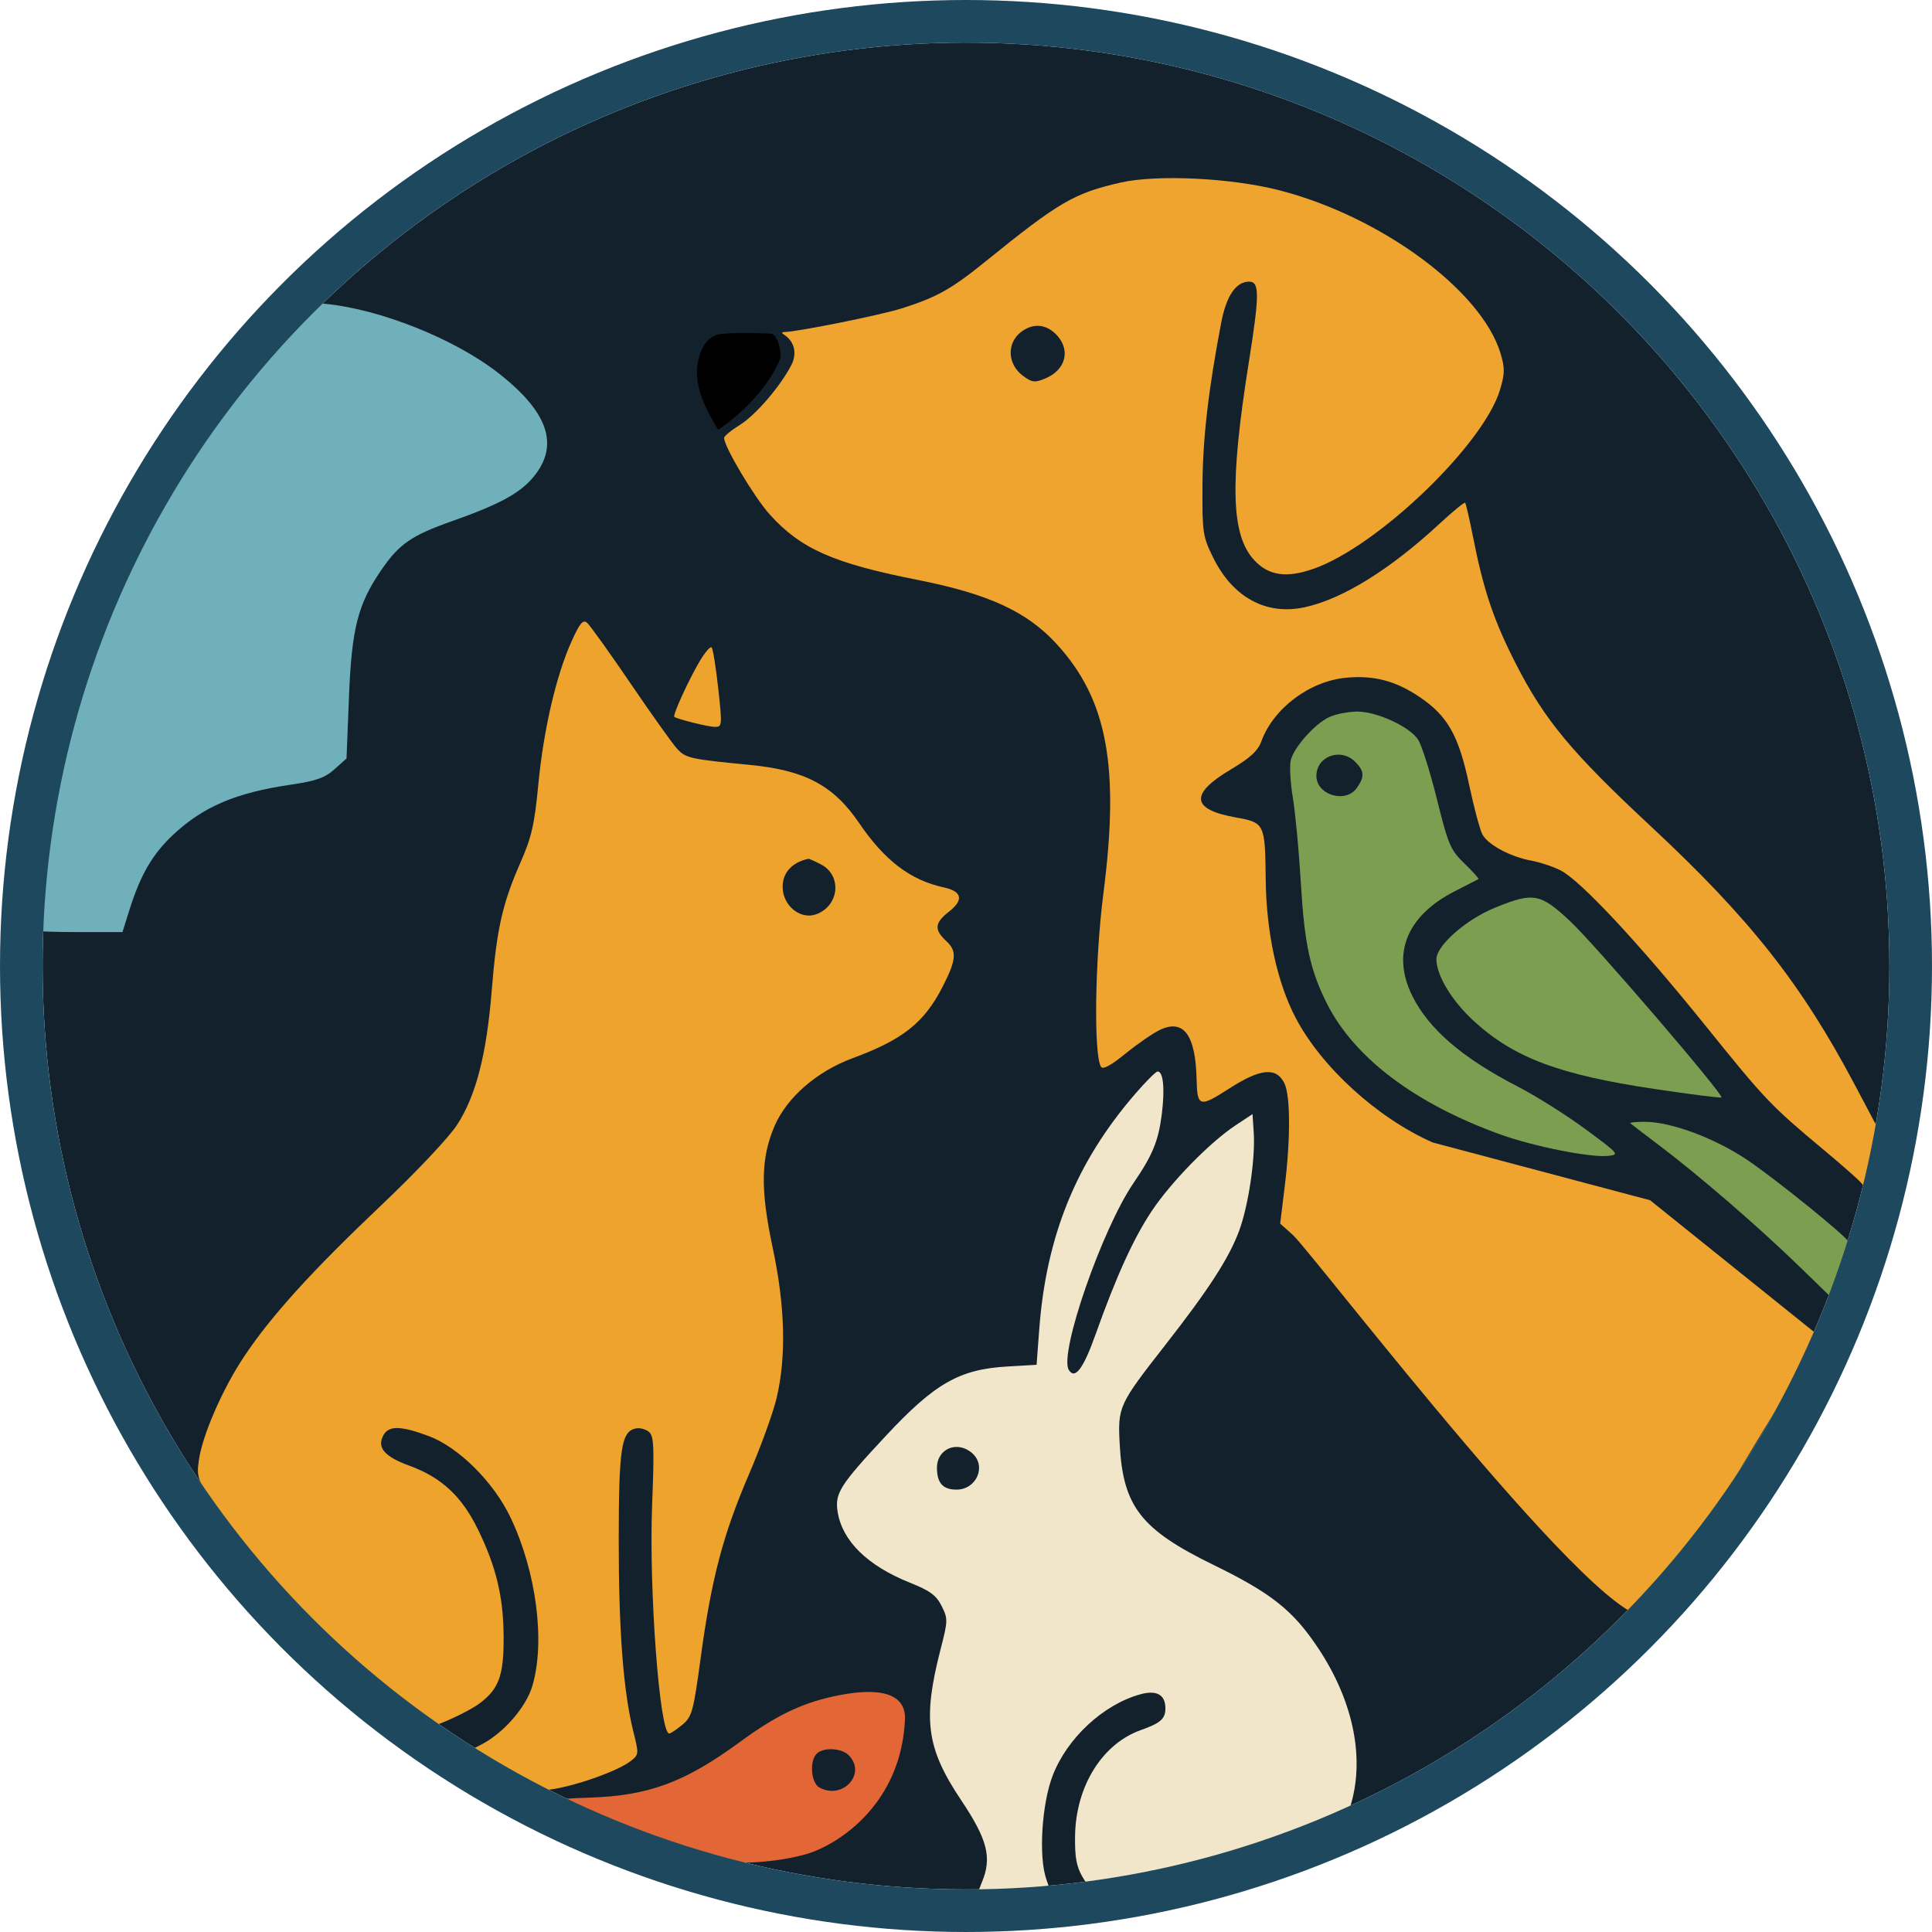 <svg width="499" height="499" viewBox="0 0 499 499" fill="none" xmlns="http://www.w3.org/2000/svg">
<circle cx="249.5" cy="249.5" r="238.5" fill="#13212D"/>
<path d="M424.795 289.74C431.595 289.74 442.937 293.962 451.3 299.605C458.686 304.589 476.325 318.84 477.538 320.802C477.855 321.317 477.102 324.886 475.863 328.732L473.611 335.727L464.555 326.93C454.227 316.897 438.763 303.541 428.5 295.79C424.65 292.883 421.313 290.332 421.083 290.122C420.855 289.912 422.526 289.74 424.795 289.74ZM350.5 183.789C355.55 183.752 364.061 187.657 366.267 191.024C367.193 192.438 369.382 199.364 371.133 206.417C374.066 218.238 374.623 219.539 378.263 223.052C380.435 225.147 382.052 226.948 381.856 227.052C381.66 227.156 378.867 228.59 375.649 230.24C363.322 236.56 359.37 246.378 364.78 257.24C369.069 265.852 377.733 273.287 392.109 280.693C396.724 283.071 404.535 287.991 409.466 291.628C418.26 298.114 418.371 298.247 415.227 298.553C410.666 298.997 396.134 296.104 387.688 293.07C365.576 285.126 349.81 273.259 342.743 259.24C338.393 250.609 336.922 243.848 335.998 228.24C335.51 219.99 334.577 210.019 333.924 206.082C333.271 202.145 333.028 197.766 333.383 196.35C334.255 192.877 339.77 186.752 343.481 185.135C345.142 184.411 348.3 183.805 350.5 183.789ZM386.09 234.458C396.059 230.382 397.81 230.695 405.551 237.937C411.946 243.919 445.288 282.772 444.615 283.458C444.432 283.641 436.63 282.649 427.278 281.253C402.687 277.581 391.053 273.212 380.712 263.761C375.01 258.55 371 251.939 371 247.753C371 244.222 378.61 237.517 386.09 234.458ZM350 196.74C346.283 193.023 340 195.331 340 200.414C340 205.344 347.585 207.598 350.443 203.517C352.501 200.58 352.407 199.147 350 196.74Z" fill="#7C9E51"/>
<path d="M298.991 276.742C300.462 276.742 300.895 281.206 300.064 287.812C299.201 294.684 297.685 298.369 292.759 305.568C284.618 317.469 273.472 349.651 276.048 353.82C277.65 356.411 279.789 353.566 282.987 344.589C288.325 329.608 292.752 319.884 297.446 312.828C302.426 305.342 312.428 295.096 319.034 290.712L323.5 287.749L323.815 292.492C324.264 299.251 322.434 311.507 320.008 317.99C317.369 325.044 312.205 333.017 300.933 347.439C288.899 362.834 288.672 363.33 289.207 373.167C290.075 389.105 294.724 395.067 313.371 404.161C328.364 411.472 333.978 415.932 340.454 425.673C349.275 438.941 352.394 453.255 349.107 465.377C348.034 469.332 347.628 469.664 339.743 473.035C324.561 479.525 298.141 486.719 285.058 487.925C282.041 488.203 281.365 487.814 279.588 484.775C278.024 482.098 277.586 479.67 277.67 474.146C277.865 461.348 284.689 450.381 294.655 446.85C299.753 445.044 301 443.942 301 441.242C301 437.705 298.748 436.443 294.522 437.609C284.963 440.248 275.628 448.903 271.889 458.595C269.065 465.912 268.223 479.567 270.24 485.357L271.672 489.47L262.199 490.136C256.99 490.502 252.559 490.632 252.351 490.425C252.144 490.218 252.702 488.306 253.592 486.176C256.254 479.805 255.083 475.171 248.218 464.907C239.245 451.493 238.257 444.085 242.992 425.744C244.835 418.606 244.846 418.082 243.214 414.809C241.839 412.052 240.214 410.857 234.999 408.772C224.071 404.4 217.573 398.039 216.352 390.525C215.57 385.709 216.893 383.62 228.807 370.843C241.431 357.304 247.796 353.666 260.116 352.946L267.731 352.501L268.415 343.371C270.227 319.162 277.979 300.143 293.23 282.492C295.962 279.329 298.555 276.742 298.991 276.742ZM251.171 375.398C247.362 371.951 242 374.11 242 379.092C242 383.033 243.526 384.742 247.045 384.742C252.183 384.742 254.842 378.72 251.171 375.398Z" fill="#F1E6C9"/>
<path d="M214.81 438.247C227.177 435.465 233.751 437.367 233.751 443.725C232.951 465.901 216.555 476.367 208.457 478.827C192.864 483.299 169.814 481.118 153.777 473.652C147.214 470.597 140.253 465.912 141.065 465.096C141.311 464.851 146.403 464.487 152.381 464.289C167.632 463.783 176.918 460.325 191.251 449.811C200.145 443.287 206.691 440.073 214.81 438.247ZM219.18 453.315C217.32 451.456 212.651 451.245 210.951 452.944C208.998 454.897 209.468 460.521 211.685 461.708C217.745 464.951 223.91 458.046 219.18 453.315Z" fill="#E36637"/>
<path d="M147.58 165.744C149.715 160.987 150.557 159.96 151.61 160.834C152.344 161.442 157.426 168.533 162.904 176.59C168.384 184.649 173.795 192.235 174.929 193.447C177.153 195.822 178.292 196.072 193.575 197.549C207.923 198.936 215.263 202.831 221.893 212.573C228.51 222.297 235.155 227.34 243.818 229.213C248.479 230.221 248.954 232.444 245.148 235.423C241.353 238.393 241.204 240.1 244.476 243.132C247.201 245.657 247.009 247.921 243.488 254.8C238.694 264.165 233.242 268.497 220.172 273.325C210.976 276.723 203.228 283.461 200.066 290.811C196.498 299.107 196.368 307.238 199.568 322.243C202.779 337.301 203.122 350.25 200.595 361.049C199.719 364.792 196.505 373.666 193.452 380.768C186.754 396.347 183.755 407.72 181.006 427.96C179.077 442.163 178.738 443.402 176.215 445.488C174.722 446.723 173.209 447.735 172.853 447.738C170.361 447.753 167.58 410.594 168.432 388.662C169.016 373.634 168.896 370.901 167.606 369.83C166.774 369.142 165.29 368.732 164.306 368.922C160.479 369.659 159.832 373.774 159.807 397.554C159.782 420.976 160.987 436.849 163.578 447.211C165.047 453.086 165.035 453.207 162.785 454.924C159.369 457.53 148.156 461.455 141.884 462.238C135.896 462.986 135.497 462.827 125.721 455.768L120.941 452.317L124.278 450.605C130.051 447.643 135.847 440.996 137.495 435.449C140.881 424.046 138.54 405.957 131.864 391.947C127.493 382.775 118.479 373.807 110.712 370.905C103.475 368.201 100.383 368.158 99 370.743C97.307 373.907 99.302 376.22 105.75 378.572C114.027 381.59 119.268 386.465 123.457 395.046C128.195 404.752 130.047 412.548 130.081 422.937C130.113 432.822 128.83 436.288 123.751 440.039C121.087 442.007 113.108 445.742 111.567 445.743C111.351 445.743 107.541 442.879 103.1 439.38C85.966 425.881 67.222 406.154 56.422 390.254C50.995 382.265 50.744 381.624 51.342 377.261C52.238 370.729 57.506 358.648 63.12 350.255C70.133 339.769 80.625 328.209 98.525 311.243C107.481 302.754 115.959 293.758 118.059 290.518C122.948 282.97 125.673 272.387 127.013 255.743C128.286 239.937 129.759 233.388 134.436 222.752C137.299 216.239 138.056 212.928 139.041 202.601C140.38 188.561 143.624 174.559 147.58 165.744ZM208.8 221.805C204.294 222.758 201.783 225.803 202.182 229.828C202.623 234.289 206.943 237.5 210.717 236.173C216.768 234.045 217.576 226.125 212.035 223.26C210.42 222.425 208.964 221.771 208.8 221.805ZM180.641 170.913C182.036 168.533 183.454 166.864 183.794 167.203C184.133 167.543 184.903 172.303 185.504 177.782C186.553 187.337 186.519 187.743 184.665 187.743C182.973 187.743 175.074 185.789 174.166 185.146C173.674 184.797 177.723 175.896 180.641 170.913Z" fill="#EEA32D"/>
<path d="M289.405 47.16C298.794 45.013 318.055 45.952 330.499 49.164C356.769 55.944 382.68 75.061 387.556 91.261C388.698 95.055 388.68 96.457 387.439 100.636C383.242 114.77 355.879 141.07 339.313 146.892C332.297 149.358 327.701 148.707 323.971 144.713C317.946 138.262 317.57 124.88 322.534 93.644C325.32 76.11 325.338 72.743 322.642 72.743C319.231 72.743 316.757 76.362 315.427 83.299C312.108 100.614 310.652 113.216 310.579 125.243C310.504 137.552 310.649 138.546 313.314 143.972C318.374 154.277 326.994 158.981 336.917 156.853C346.679 154.76 358.97 147.158 371.781 135.29C375.233 132.091 378.221 129.647 378.424 129.856C378.624 130.068 379.545 134.068 380.469 138.743C383.208 152.592 385.831 160.34 391.596 171.6C398.961 185.985 405.923 194.365 426.191 213.243C451.92 237.207 465.213 254.032 479.006 280.087L485.276 291.929L484.067 297.587C482.077 306.894 481.993 307.089 480.661 305.467C480.021 304.689 475.674 300.861 470.999 296.958C457.305 285.526 455.983 284.137 440.381 264.779C423.241 243.514 408.162 227.364 403.047 224.795C401.096 223.815 397.72 222.69 395.546 222.295C390.14 221.312 384.31 218.193 382.879 215.517C382.226 214.297 380.665 208.446 379.409 202.515C376.745 189.937 373.866 184.866 366.631 180.006C360.433 175.843 354.924 174.393 347.749 175.037C338.293 175.886 328.877 182.941 325.774 191.5C324.894 193.928 322.88 195.775 317.862 198.756C307.241 205.066 307.646 209.064 319.114 211.116C326.655 212.466 326.749 212.661 326.913 227.243C327.067 240.873 329.876 253.81 334.657 262.914C341.355 275.668 355.791 288.792 370.039 295.08L426.191 310.001L470.999 346.001C466.341 349.134 429.717 413.926 426.191 417C416.615 425.343 339.028 323.527 333.837 318.888L330.643 316.035L331.822 306.448C333.346 294.047 333.299 282.898 331.711 279.743C329.607 275.561 325.54 275.962 317.485 281.146C309.79 286.1 309.226 285.939 309.059 278.743C308.793 267.262 305.689 263.09 299.58 266.004C297.767 266.868 293.765 269.627 290.686 272.134C286.902 275.216 284.854 276.314 284.365 275.523C282.444 272.415 282.79 247.834 284.996 230.686C289.213 197.891 285.981 180.636 272.951 166.38C265.264 157.969 255.372 153.405 236.919 149.758C215.183 145.462 206.773 141.732 198.777 132.839C194.774 128.387 186.959 115.255 187.027 113.096C187.042 112.626 188.871 111.12 191.091 109.751C195.121 107.264 201.51 99.841 204.375 94.319C205.921 91.338 205.222 88.258 202.6 86.507C201.838 85.999 201.83 85.769 202.575 85.757C205.969 85.71 227.481 81.376 232.928 79.644C242.005 76.758 245.701 74.688 254.54 67.53C273.498 52.178 277.38 49.91 289.405 47.16ZM273.249 86.895C270.534 83.685 266.873 83.268 263.653 85.8C259.967 88.699 260.223 94.095 264.186 97.041C266.561 98.806 267.232 98.888 269.975 97.754C275.055 95.648 276.526 90.768 273.249 86.895Z" fill="#EFA430"/>
<path d="M30.487 147.588C40.434 124.906 55.901 101.94 73.229 84.125C79.09 78.099 79.248 78.014 83.839 78.455C98.063 79.82 117.165 87.406 128.505 96.194C141.61 106.348 144.574 114.95 137.801 123.167C134.321 127.389 128.987 130.286 116.745 134.602C106.299 138.286 103.097 140.495 98.505 147.192C92.417 156.069 90.834 162.284 90.128 180.074L89.5 195.906L86.385 198.689C83.901 200.909 81.622 201.713 75.131 202.663C60.954 204.735 52.489 208.334 44.743 215.579C39.405 220.572 36.274 225.949 33.438 234.992L31.635 240.742H20.317C14.093 240.742 9 240.565 9 240.349C9 237.096 12.399 209.081 13.562 202.742C16.974 184.153 22.852 164.999 30.487 147.588Z" fill="#70B0BA"/>
<path d="M186.5 86.221C181.3 86.621 180 93.054 180 96.221C180 102.221 184 108.5 185.5 111C196.5 103.5 201 94.5 201.5 92.5C201.9 90.9 201 87.221 199.5 86.221C197.5 86.054 191.7 85.821 186.5 86.221Z" fill="black"/>
<circle cx="249.5" cy="249.5" r="244" stroke="#1D485E" stroke-width="11"/>
</svg>
